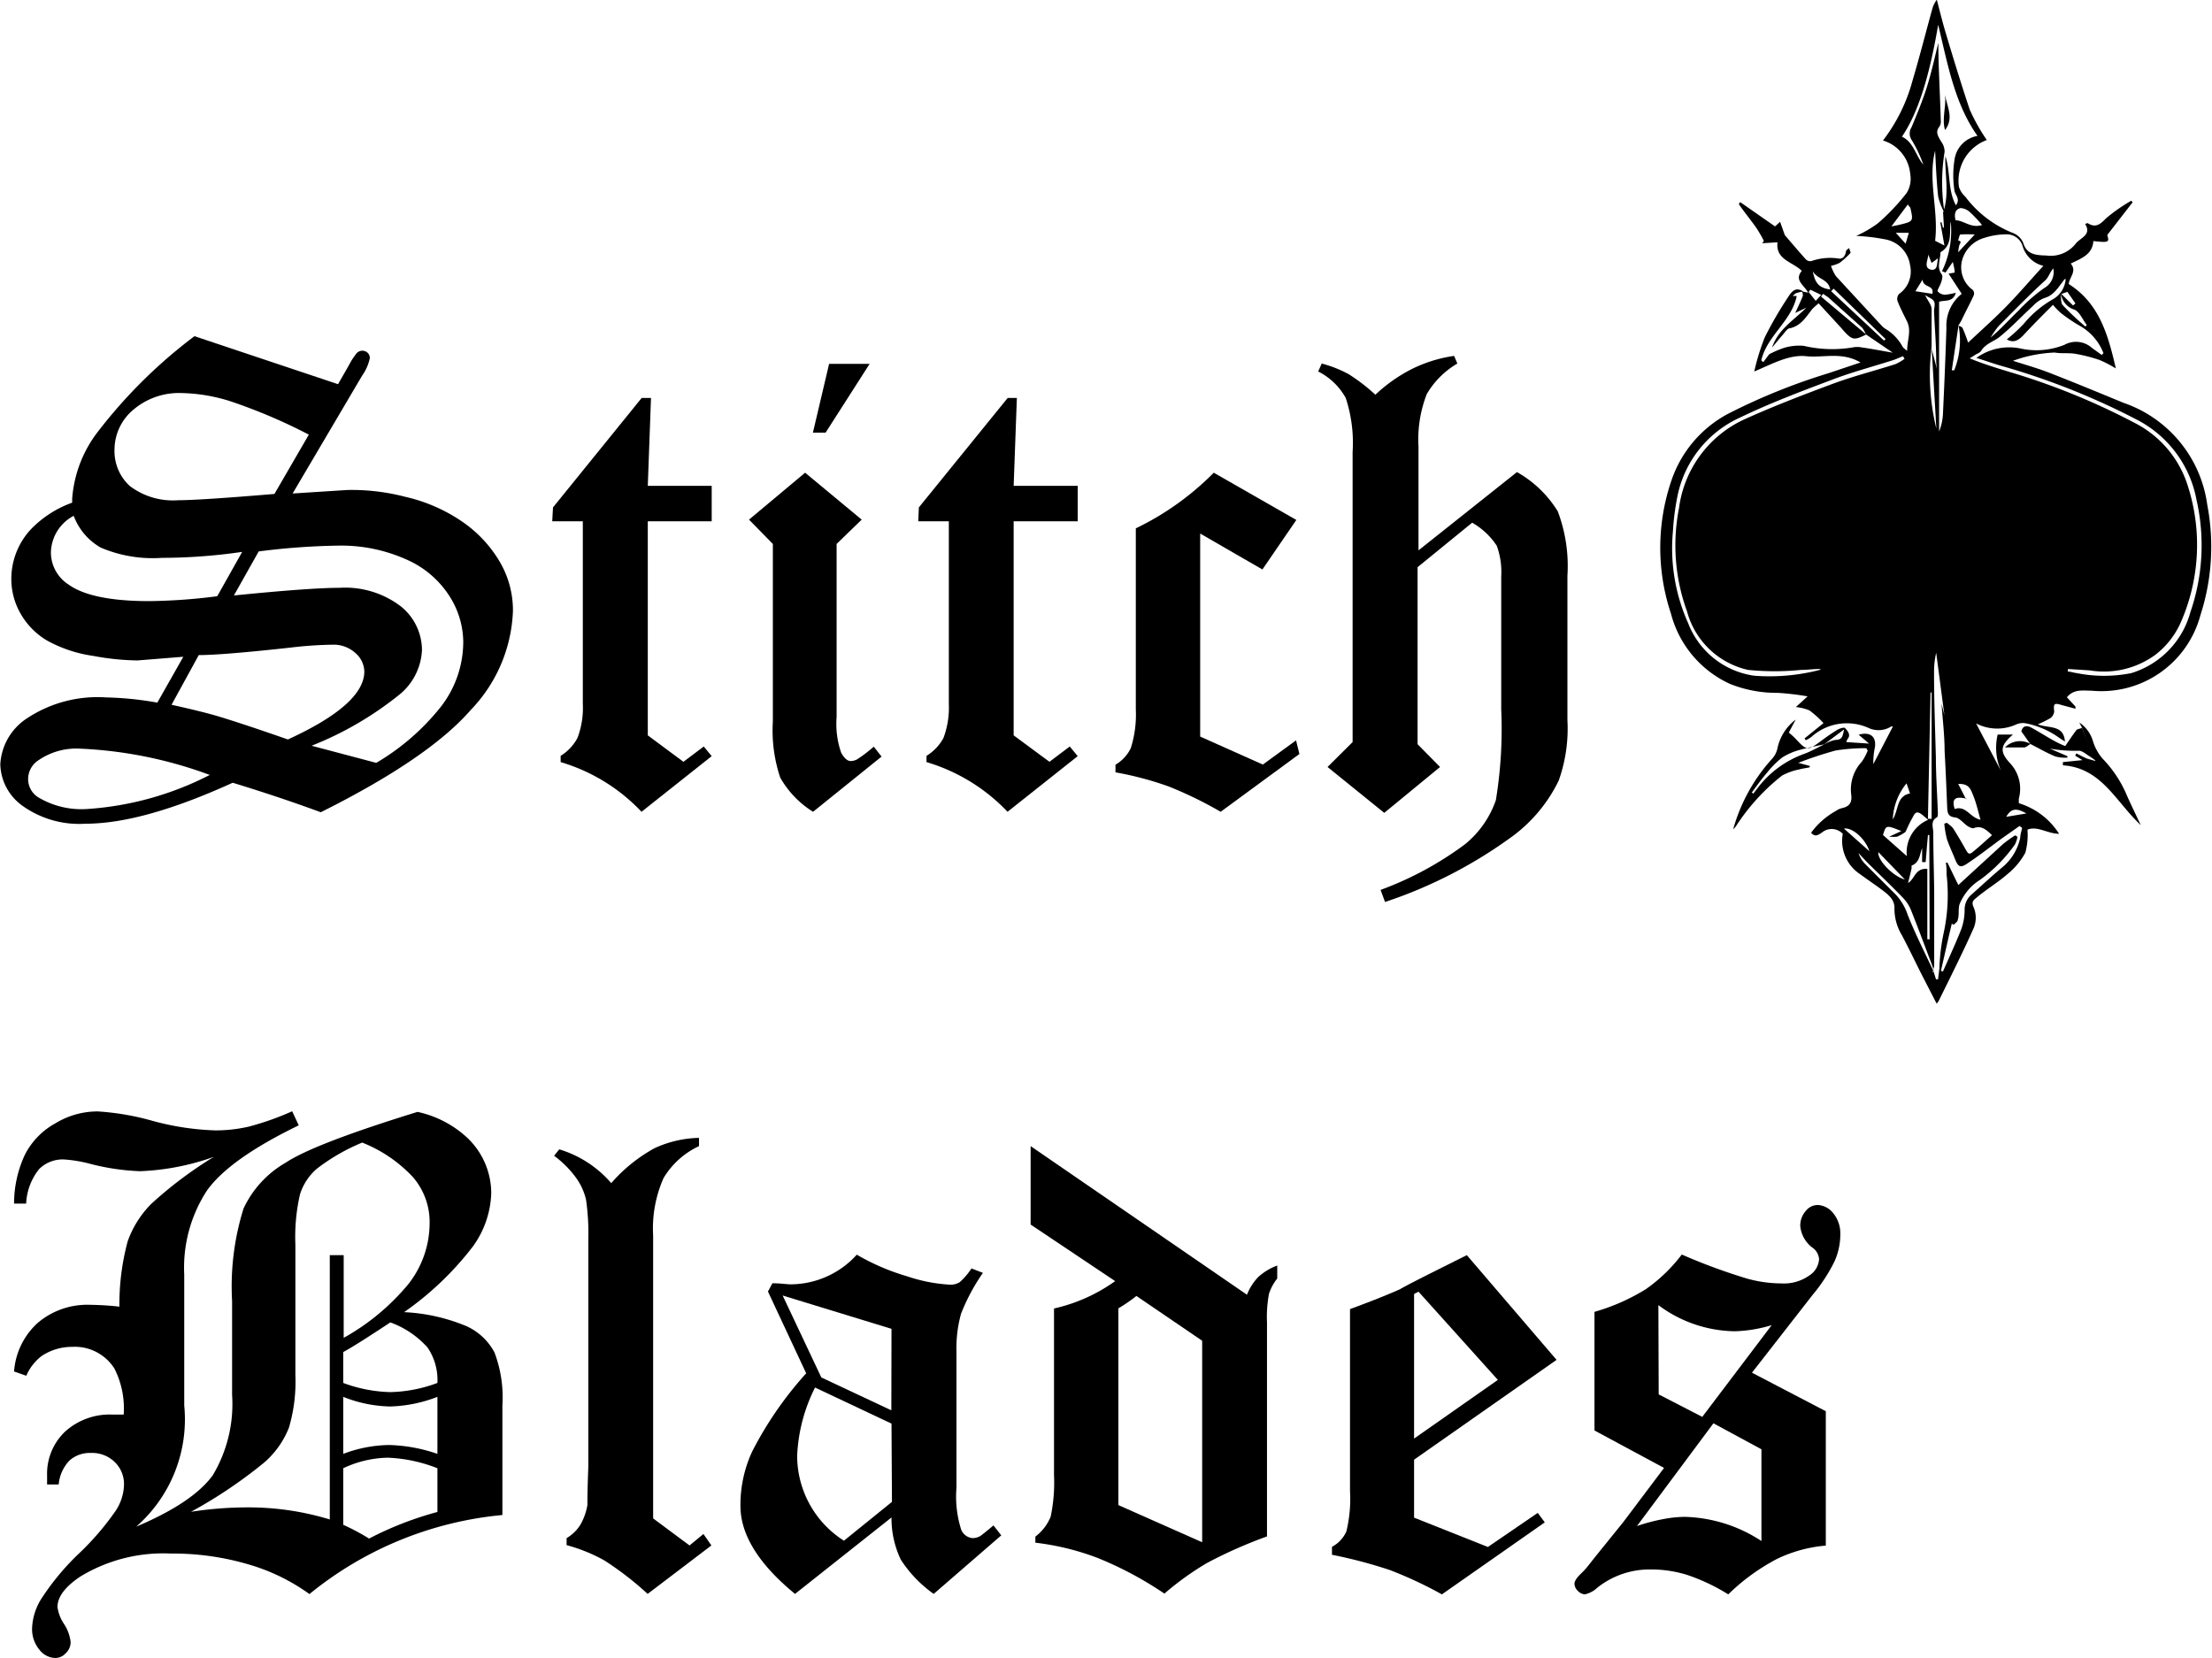 <svg id="Layer_1" data-name="Layer 1" xmlns="http://www.w3.org/2000/svg" viewBox="0 0 144.68 108.44"><path d="M205.69,241.33a7.76,7.76,0,0,0,1.4-.81,13.69,13.69,0,0,0,1.9-2,1.78,1.78,0,0,0,.23-1.25,2.51,2.51,0,0,0-1.78-2.18,11.18,11.18,0,0,0,1.93-3.91c.46-1.55.86-3.12,1.29-4.68a1.87,1.87,0,0,1,.3-.62c.2.76.38,1.51.61,2.26.49,1.65,1,3.3,1.54,4.92a12.45,12.45,0,0,0,1.12,2,2.83,2.83,0,0,0-1.82,3.07,1.46,1.46,0,0,0,.41.63,7.21,7.21,0,0,0,3.12,2.38,1.2,1.2,0,0,1,.67.64c.22.74.77.8,1.38.83l.1,0a2.09,2.09,0,0,0,2-.83l0,0c.34-.35,1-.56.57-1.23l.16-.06c.51.33.81.11,1.2-.3a10.93,10.93,0,0,1,1.66-1.16l.09.1-1.66,2.14c.14.48.11.51-.91.4-.06.88-.78,1.13-1.48,1.47.43.51-.1.9-.13,1.34,2,1.27,2.57,3.31,3.08,5.52a7.79,7.79,0,0,0-1.06-.55,10.28,10.28,0,0,0-1.61-.41c-.44-.07-.89,0-1.33-.08a9.07,9.07,0,0,0-2.73.54c.78.25,1.56.47,2.32.76,1.65.64,3.29,1.32,4.94,2a8.21,8.21,0,0,1,5.45,6.66,14.54,14.54,0,0,1-.45,7.23,6.7,6.7,0,0,1-7.1,4.93c-.57,0-1.17-.13-1.63.43l.56.61c0,.05,0,.1,0,.14l-.9-.24c-.5-.16-.55-.09-.49.42a.62.62,0,0,1-.26.44,7.66,7.66,0,0,1-.81.4c.69.28,1.69,0,1.77,1.12l-.32-.2a5.6,5.6,0,0,0-2.31-1,1.15,1.15,0,0,0-.54.08,3,3,0,0,1-2.64-.06l1.63,3.11a3.78,3.78,0,0,1-.22-2.38h1c-.83.71-.88,1.11-.21,1.85a2.44,2.44,0,0,1,.6,2.32,1.82,1.82,0,0,0,0,.32,4.77,4.77,0,0,1,2.63,2c-.75,0-1.43-.54-2.07-.27a4.44,4.44,0,0,1-.14,1.51,4.68,4.68,0,0,1-1.16,1.39c-.65.57-1.39,1-2.07,1.58-.18.14-.31.27-.14.62a1.77,1.77,0,0,1,0,1.32c-.72,1.62-1.52,3.2-2.3,4.79a1.09,1.09,0,0,1-.13.17l-1.08-2.1c-.39-.79-.78-1.59-1.19-2.37a3.36,3.36,0,0,1-.49-1.8c0-.52-.36-.82-.72-1.1s-1-.71-1.5-1.08a2.61,2.61,0,0,1-1.16-2.66,1,1,0,0,0-1.38-.07c-.22.14-.43.31-.69,0a5,5,0,0,1,1.61-1.42,1.18,1.18,0,0,1,.41-.19c.51-.11.67-.39.6-.9a2.66,2.66,0,0,1,.69-2.13,3.39,3.39,0,0,0,.39-.73l-.09-.16a12.57,12.57,0,0,0-2,.15,24.21,24.21,0,0,0-2.45.81l.75.2,0,.09c-.23.05-.47.08-.69.14a4,4,0,0,0-1.12.4,13.6,13.6,0,0,0-3,3.29,1.5,1.5,0,0,1-.2.23,11.42,11.42,0,0,1,2.55-4.62,1.46,1.46,0,0,0,.34-.65,3.17,3.17,0,0,1,1.2-1.91l-.45.85a5.12,5.12,0,0,1,.48.44c.67.73.77.74,1.56.16.37-.28.74-.54,1.13-.78.15-.09.45-.18.5-.12s.45.4.18.71a.78.78,0,0,0-.09.21l1.49.1-.68-.58c.76-.22,1.17.13,1.06.84a4.39,4.39,0,0,0-.1,1.08l1.28-2.46-.11,0a1.55,1.55,0,0,1-1.43.12,3.46,3.46,0,0,0-3.8.57,2.12,2.12,0,0,1-.36.21l-.08-.12,1.24-1a6.45,6.45,0,0,0-.92-.83,3,3,0,0,0-.89-.22l.77-.7a18.64,18.64,0,0,0-1.95-.23,8.19,8.19,0,0,1-3.14-.59,7,7,0,0,1-3.85-4.6,13.6,13.6,0,0,1,0-8.6,7.76,7.76,0,0,1,3.75-4.47,40.19,40.19,0,0,1,6.53-2.64l2.12-.71c-1.22-.72-2.42-.29-3.55-.41s-2.23.51-3.4,1a14.94,14.94,0,0,1,.69-2.24,25,25,0,0,1,1.54-2.65c.22-.34.49-.69,1-.32,0,0,.12,0,.3.06-.26-.5-.94-.82-.42-1.43-.6-.6-1.72-.72-1.59-1.87l-1,.06.11-.15a8.92,8.92,0,0,0-.49-.85c-.37-.53-.77-1-1.15-1.56l.09-.13,2.28,1.59.33-.3.31.87c.43.5.9,1.06,1.38,1.59a.41.41,0,0,0,.35.11,3.7,3.7,0,0,1,1.78-.17c.28.06.45-.18.49-.47,0-.08.14-.15.21-.22,0,.11.12.28.08.33a5.32,5.32,0,0,1-.7.64,2.28,2.28,0,0,1-.57.2,2.78,2.78,0,0,0,.32.67c1,1.09,2,2.17,3,3.25a1.16,1.16,0,0,0,.24.2,3.06,3.06,0,0,1,1.14,1.2,2.39,2.39,0,0,0,.28.24c0-.71.29-1.29,0-1.91-.22-.45-.45-.89-.63-1.35a.49.49,0,0,1,.1-.46,1.8,1.8,0,0,0,.72-1.89,2,2,0,0,0-1.66-1.69A13.18,13.18,0,0,0,205.69,241.33Zm13.39,3.81c0,.23,0,.55.09.69.47.51,1,1,1.51,1.43l.09-.1c-.26-.33-.45-.83-.79-1a1.26,1.26,0,0,1-.9-1.06l.79.78.16-.13-.53-.76Zm-8.49,3.45.38,1.46a4,4,0,0,1-.05-.6c0-1.06-.1-2.13-.14-3.19,0-.22.09-.46,0-.64s-.32-.24-.59-.42c.19.38.42.64.43.91,0,.82,0,1.65,0,2.48a14.77,14.77,0,0,0,.31,5.34c-.1-1.78-.21-3.56-.31-5.34Zm-7,26c-.51.11-1,.2-1.55.35a4.24,4.24,0,0,0-1.18.5,6,6,0,0,0-1,1c-.36.41-.67.86-1,1.3l.1.07.33-.43a6.68,6.68,0,0,1,3-2.17c.46-.17.89-.42,1.33-.63a2.06,2.06,0,0,1,.7-.28c.51,0,.48-.32.58-.69Zm-3.41-25.93c.37-1.2,1.42-1.8,2.24-2.63l-.72.34c.2-.43.36-.77.5-1.12a.68.68,0,0,0-.05-.27,2.6,2.6,0,0,0-.4.1,1,1,0,0,0-.21.18l.26,0c-.33,1.64-1.94,2.59-2.32,4.21l.13.12.39-.52a6.74,6.74,0,0,1,.92-.4,3.41,3.41,0,0,1,1.33-.15,8.11,8.11,0,0,0,3.18.11,1.58,1.58,0,0,1,.65,0c.65.09,1.29.22,2,.34l-1.76-1.2a1.78,1.78,0,0,0-.24-.43l-2.23-2-.33-.22-.13.18,2.95,2.48c-.77.39-.91.37-1.45-.22-.07-.07-.13-.15-.2-.23l-1.46-1.59c-.14.12-.28.24-.41.37-.41.52-.74,1.1-1.46,1.26-.17,0-.32.25-.45.4q-.39.45-.75.9Zm11.19-8.86c.43-1.21.11-2.45.15-3.68.35,1,.14,2.2.69,3.21.29-.38,0-.62-.09-.92a6.54,6.54,0,0,1,0-2.07,1.83,1.83,0,0,1,1.5-1.55c-1.51-2.15-1.94-4.68-2.57-7.27-.6,3.52-1.34,5.8-2.37,7.32.78.37.89,1.24,1.4,1.83a8.49,8.49,0,0,0-.78-1.64.75.75,0,0,1,0-.79c.36-.86.72-1.73,1-2.61.33-1.05.56-2.13.76-2.93,0,1.5.11,3.29.16,5.08a.6.6,0,0,1-.08.39c-.31.38-.08.66.11,1a1.09,1.09,0,0,1,.22.66,12.48,12.48,0,0,0,0,4,4.17,4.17,0,0,1-.42-1.07c-.11-1-.15-2.06-.2-3-.49,1.92.24,3.92,0,5.89l.61.31c-.1-.55-.18-1-.27-1.52l.08,0,.09.35h.07Zm1,7.42c.1,0,.25.07.28.15.14.31.25.63.36.94.86-.81,1.72-1.57,2.52-2.39s1.55-1.7,2.4-2.63a1.88,1.88,0,0,1-1.36-1.3,1.07,1.07,0,0,0-1-.76,4.66,4.66,0,0,0-1.5.23,2.1,2.1,0,0,0-1.44,1.41,1.82,1.82,0,0,0,.69,2,.37.37,0,0,1,.06.34c-.24.53-.5,1-.76,1.55-.07.15-.16.29-.24.43l-.44,2.93.16,0a5.25,5.25,0,0,0,.27-3Zm-1.62,42.22c0-.15-.07-.29-.11-.44-.45-1.18-.89-2.37-1.36-3.55a2.55,2.55,0,0,0-.52-.81c-.73-.76-1.5-1.49-2.25-2.23-.23-.23-.45-.47-.67-.71a1.83,1.83,0,0,0,.45.73c.67.68,1.35,1.35,2,2a3.64,3.64,0,0,1,.76,1.29c.49,1.25,1.11,2.46,1.68,3.68l.18.56.13,0,.09-.71a13,13,0,0,1,.27-2.28,11.68,11.68,0,0,0,.2-3.86c0-.26,0-.52-.05-.78l.11,0c.22.45.43.9.71,1.46l2.91-2.67a7.91,7.91,0,0,1,.81-.58l.15.1a2,2,0,0,1-.17.5,10,10,0,0,1-2.28,2.31,3.39,3.39,0,0,0-1.35,1.62c-.09.32,0,.67-.11,1,0,.12-.17.22-.26.32l-.13-.07c-.24,1-.47,2.05-.71,3.08l.13.05c.41-.93.83-1.83,1.2-2.77a3.72,3.72,0,0,0,.22-1.24,1.3,1.3,0,0,1,.42-1c.69-.61,1.36-1.24,2.07-1.83a3.42,3.42,0,0,0,1.15-1.93c0-.21.08-.42.12-.63l-.17-.12-1.18.83c-.75.55-1.49,1.13-2.26,1.64-.44.29-.58.19-.78-.31s-.38-.86-.53-1.31a6.74,6.74,0,0,1-.17-1l.16-.06a2.36,2.36,0,0,1,.41.35c.29.46.57.93.83,1.4.11.18.19.37.41.2.45-.36.87-.75,1.31-1.14-.41-.4-.73-.65-1.22-.45-.09,0-.26-.07-.37-.14-.28-.19-.53-.54-.82-.57-.46-.05-.5-.29-.52-.63-.05-1.25-.1-2.49-.17-3.73,0-1-.13-2.06-.2-3.08h0l.19.77h0l-.54-4.1a5.52,5.52,0,0,0-.14,1.28c0,1.85.07,3.71.12,5.57,0,1.21.09,2.41.13,3.62,0,.1,0,.26-.06.29-.45.25-.24.67-.24,1,0,1.35.05,2.69.06,4,0,1.57,0,3.14,0,4.71a2.12,2.12,0,0,1-.12.41Zm8.78-19.7v.09c.2,0,.39.08.59.1a9.08,9.08,0,0,0,3.56,0,5.74,5.74,0,0,0,3.87-4,13.4,13.4,0,0,0,.4-7.32,7.43,7.43,0,0,0-3.89-5.25,47.12,47.12,0,0,0-8.71-3.48c-.58-.16-1.14-.36-1.8-.57a3.68,3.68,0,0,1,2.86-.62,4.88,4.88,0,0,0,2.91-.24,1.56,1.56,0,0,1,1.79.21l.64.46.11-.12a3.51,3.51,0,0,0-1.55-1.79,10.38,10.38,0,0,1-1.24-.84,4.4,4.4,0,0,1-.51-.53c-.63.63-1.23,1.23-1.81,1.85-.34.37-.68.72-1.21.41a11.22,11.22,0,0,0,1.09-1,7,7,0,0,1,1.88-1.6,1.66,1.66,0,0,0,.88-1.35c-.1,0-.12.08-.16.13-.35.45-.63.95-1.25,1.12a2.08,2.08,0,0,0-.74.52c-.73.67-1.4,1.39-2.15,2-.39.32-.94.45-1.23.93-.07.12-.24.17-.37.25l-.38.24c.95.39,1.83.65,2.71.92a45.13,45.13,0,0,1,8.21,3.37,6.94,6.94,0,0,1,3.36,4.09,12.59,12.59,0,0,1-.45,8.84,5.45,5.45,0,0,1-1.71,2.19,5.71,5.71,0,0,1-4.27,1l-1.42-.09Zm-16.24-.08c-.41,0-.82.06-1.22.06a17.27,17.27,0,0,1-3.45,0,5.34,5.34,0,0,1-4-3.84,12.6,12.6,0,0,1-.52-6.75,7.45,7.45,0,0,1,4.23-5.78c1.94-.88,3.93-1.64,5.92-2.38,1.31-.48,2.66-.82,4-1.25a3,3,0,0,0,.6-.35l-.1-.17c-.24.09-.48.21-.72.28-1.35.43-2.72.79-4,1.29-2,.75-4,1.51-5.89,2.42a7.21,7.21,0,0,0-4.15,5.2,16.16,16.16,0,0,0-.29,2.28,11.94,11.94,0,0,0,1,6,5.44,5.44,0,0,0,4.32,3.43,13.11,13.11,0,0,0,4.36-.4Zm8.6-29.38c-.16.73.17,1.62-.69,2.12,0,.47-.27,1,.08,1.44.1.14,0,.47-.11.71s-.19.36-.15.41a.67.67,0,0,0,.46.22,4.07,4.07,0,0,0,.72-.13c-.17.65-.74.46-1.09.59v8.48a3.45,3.45,0,0,0,.25-1.1c.09-1.89.17-3.78.23-5.67a2.65,2.65,0,0,1,1-2.23l-.86-1.32.4-.07c0-.25-.08-.47-.12-.7l-.48.7-.23-.09a6.11,6.11,0,0,0,.56-3.36Zm-1.51,39.23c-.26-.2-.43-.41-.64-.46s-.31.23-.4.39c-.18.32-.33.67-.43.88a2.73,2.73,0,0,1-.55.31,2.83,2.83,0,0,1-.51,0l.79-.37c-1-.4-1-.4-1.2.26l1.56,1.38a2.32,2.32,0,0,1,1.38-2.37Zm2.54-1.36c-.76-.19-1,0-.79.67.74-.26,1,.57,1.69.7-.16-.55-.27-1.07-.46-1.54s-.29-.83-1-.8c.18.34.33.64.51,1Zm-2.45,2.37h-.09l-.15,1.77H210v-.91c-.17.43-.15.93-.69,1.14,0,0,0,.12,0,.19-.07.31-.15.63-.23.95.44-.26.47-1,1.26-.92v4.6h.15Zm8.15-37.11c-.29.31-.32.62-.61.87-1,.91-2,1.94-3,2.94a6,6,0,0,0-.53.76c.67-.56,1.23-1.19,1.84-1.78a10.92,10.92,0,0,1,1.67-1.46,1.2,1.2,0,0,0,.58-1.33Zm-8,27.79h-.07l-.17,8.26h.24Zm1.57-30.89c.53,0,1,.54,1.73.31a8.23,8.23,0,0,0-.78-.83,1,1,0,0,0-.62-.28c-.35.07-.44.38-.33.8Zm-4.68,7.87.1-.1-3.4-3.3-.16.17Zm.39-7.35-.13-.08c.25-.05.51-.09.76-.15.9-.22.9-.22.7-1.11,0,0,0,0-.17-.21Zm5.54.41a6.94,6.94,0,0,0-.93,0c-.07,0-.1.25-.16.39.29.05.12.19.08.32a2.34,2.34,0,0,0-.07.45Zm-6.89,40.34c-.24-.79-1.12-1.58-1.66-1.48Zm.59.06c-.09.47.9,1.56,1.73,1.79Zm2.07-3.84-.23-.66a4,4,0,0,0-.9,2.36c.4-.65.23-1.52,1.13-1.7Zm1.46-32.68c.14-.61-.61-.37-.64-.93l-.47.76Zm-6.68-.27c-.11-.71-.85-.67-1.14-1.21C203,244.46,203.28,244.73,204,244.84Zm6.41-2.3c0,.35-.36.92.25,1,.38,0,.31-.42.39-.76l-.42.31-.22-.55Zm5.1,36.78,1.32-.22c-.67-.38-1-.33-1.32.22Zm-6.37-38.2h-.85l.64.71Zm-6.44,3.72-.11.15.46.58.36-.39Z" transform="translate(-84.28 -225.9)"/><path d="M220.46,273.51l-.18-.35a2.2,2.2,0,0,1,.89,1.21,3.23,3.23,0,0,0,.62,1.14,7.79,7.79,0,0,1,1.62,2.46c.27.6.55,1.18.89,1.9-1.64-1.53-2.56-3.74-5.09-3.91a1.55,1.55,0,0,1,0-.21l1.28-.13-.48-.29.08-.15c.23.12.46.24.69.34l.56.16c-.15-.32-.3-.63-.44-.95S220.62,273.92,220.46,273.51Z" transform="translate(-84.28 -225.9)"/><path d="M220.46,273.51c.16.41.31.82.48,1.22s.29.63.44.94c-.15-.1-.3-.22-.45-.31s-.5-.39-.7-.35a9.76,9.76,0,0,1-1.87-.14l1.14.49v.1a2.53,2.53,0,0,1-.79-.08c-.56-.23-1.09-.54-1.64-.82v0l-.58-.82c.07-.33.32-.44.68-.23.52.28,1,.6,1.54.89a5.8,5.8,0,0,0,.65.3c.25-.36.49-.73.75-1.07C220.2,273.58,220.35,273.56,220.46,273.51Z" transform="translate(-84.28 -225.9)"/><path d="M217.08,274.57c-.13.07-.25.2-.39.22-.38,0-.76,0-1.27,0a1.38,1.38,0,0,1,1.68-.22Z" transform="translate(-84.28 -225.9)"/><path d="M211.5,234.41c-.23-.75.09-1.52,0-2.29C211.63,232.88,212.1,233.62,211.5,234.41Z" transform="translate(-84.28 -225.9)"/><path d="M97,247.89l9.39,3.14.7-1.22a4.57,4.57,0,0,1,.53-.82.51.51,0,0,1,.72,0,.48.48,0,0,1,.13.33,3.07,3.07,0,0,1-.51,1.16l-4.54,7.7,3.6-.23a14,14,0,0,1,3.78.45,10.83,10.83,0,0,1,3.71,1.62,8.27,8.27,0,0,1,2.43,2.58,6.27,6.27,0,0,1,.89,3.27,9.85,9.85,0,0,1-2.76,6.47q-2.76,3.17-9.81,6.69c-1.65-.61-3.57-1.26-5.76-1.93-3.91,1.78-7.11,2.68-9.63,2.68a6.37,6.37,0,0,1-4.13-1.18,3.44,3.44,0,0,1-1.44-2.71,3.84,3.84,0,0,1,1.74-3,8.35,8.35,0,0,1,5.19-1.37,21.25,21.25,0,0,1,3.34.34l1.7-3-3,.24a16.75,16.75,0,0,1-2.91-.3,8.77,8.77,0,0,1-3-1,4.83,4.83,0,0,1-1.75-1.79,4.56,4.56,0,0,1-.59-2.23,4.77,4.77,0,0,1,1.31-3.29A7.09,7.09,0,0,1,89,258.78l0-.25a8.14,8.14,0,0,1,1.72-4.44A32.88,32.88,0,0,1,97,247.89Zm1,28.7a27.81,27.81,0,0,0-8.49-1.72,4.37,4.37,0,0,0-2.7.75,1.47,1.47,0,0,0-.69,1.22,1.4,1.4,0,0,0,.69,1.23,5.5,5.5,0,0,0,3.14.75A20.45,20.45,0,0,0,98,276.59ZM100.12,262a36.93,36.93,0,0,1-5.25.39,8.68,8.68,0,0,1-4-.67,4,4,0,0,1-1.77-2.08,2.78,2.78,0,0,0-1.49,2.38,2.5,2.5,0,0,0,1.16,2.12c1,.72,2.78,1.08,5.27,1.08a37.66,37.66,0,0,0,4.45-.32Zm4.36-7.67a36,36,0,0,0-5.09-2.17,11.25,11.25,0,0,0-3.22-.55,4.61,4.61,0,0,0-3.18,1.1,3.41,3.41,0,0,0-1.22,2.58,3.09,3.09,0,0,0,1,2.4,4.67,4.67,0,0,0,3.17.93q1.4,0,6.29-.41ZM95.5,272c1.31.29,2.38.55,3.2.8s2.3.73,4.41,1.47q5-2.29,5-4.45a1.65,1.65,0,0,0-.59-1.21,2.12,2.12,0,0,0-1.5-.54,26.1,26.1,0,0,0-2.74.19c-3,.33-5,.49-6,.49Zm4.08-7.15q5-.5,6.9-.5a6,6,0,0,1,4,1.2,3.68,3.68,0,0,1,1.4,2.87,4,4,0,0,1-1.37,2.83,22.07,22.07,0,0,1-5.85,3.43l4.23,1.12a15.28,15.28,0,0,0,4.21-3.65,6.94,6.94,0,0,0,1.48-4.3,5.65,5.65,0,0,0-.93-3,6.35,6.35,0,0,0-2.85-2.38,10.44,10.44,0,0,0-4.42-.88,45.71,45.71,0,0,0-5.18.38Z" transform="translate(-84.28 -225.9)"/><path d="M120.45,259.09l5.8-7.16h.61l-.21,5.75h4.18V260h-4.18v14l2.33,1.73,1.33-1,.52.63L126.24,279a11.91,11.91,0,0,0-5.29-3.25v-.41a3.05,3.05,0,0,0,1.1-1.17,5.49,5.49,0,0,0,.35-2.23V260h-2Z" transform="translate(-84.28 -225.9)"/><path d="M136.94,256.82l3.7,3.07L139,261.48v11.33a5.72,5.72,0,0,0,.3,2.33c.2.36.41.54.62.54a.88.88,0,0,0,.42-.11,9,9,0,0,0,1.09-.83l.51.65L137.46,279a6.29,6.29,0,0,1-2.15-2.24,9.75,9.75,0,0,1-.48-3.67V261.48l-1.56-1.59Zm1.57-7.12h2.65l-2.88,4.5h-.83Z" transform="translate(-84.28 -225.9)"/><path d="M144.38,259.09l5.81-7.16h.6l-.21,5.75h4.19V260h-4.19v14l2.34,1.73,1.33-1,.52.63L150.18,279a12,12,0,0,0-5.3-3.25v-.41a3.09,3.09,0,0,0,1.11-1.17,5.67,5.67,0,0,0,.35-2.23V260h-2Z" transform="translate(-84.28 -225.9)"/><path d="M163.67,256.82l5.4,3.09-2.22,3.24-4.07-2.35v13.28l4.1,1.83,2.17-1.58.22.89L164.12,279a25.78,25.78,0,0,0-3.41-1.66,21.39,21.39,0,0,0-3.47-.92v-.5a2.51,2.51,0,0,0,1-1.08,7.26,7.26,0,0,0,.33-2.54V260.46A18.38,18.38,0,0,0,163.67,256.82Z" transform="translate(-84.28 -225.9)"/><path d="M179.39,249.18l.21.5a5.57,5.57,0,0,0-2,2,8.15,8.15,0,0,0-.54,3.44v6.78l6.44-5.12a7.39,7.39,0,0,1,2.67,2.57,10.12,10.12,0,0,1,.63,4.22v9.44a10.12,10.12,0,0,1-.57,3.95,9.92,9.92,0,0,1-3.3,3.84,30.16,30.16,0,0,1-8.06,4.1l-.29-.79a21.79,21.79,0,0,0,5.54-3,6.44,6.44,0,0,0,2-2.87,28.89,28.89,0,0,0,.35-5.95V263.6a5,5,0,0,0-.29-2,4.74,4.74,0,0,0-1.61-1.51L177,263v11.58l1.47,1.49-3.65,3-3.71-3,1.64-1.63V255.46a9.39,9.39,0,0,0-.45-3.53,4.24,4.24,0,0,0-1.8-1.73l.23-.52a7.84,7.84,0,0,1,1.77.7,12.07,12.07,0,0,1,1.74,1.34A10.13,10.13,0,0,1,176.7,250,9.12,9.12,0,0,1,179.39,249.18Z" transform="translate(-84.28 -225.9)"/><path d="M111.59,298.63a6.93,6.93,0,0,1,3.26,1.7,5,5,0,0,1,1.56,3.64,6.26,6.26,0,0,1-1.22,3.49,20.22,20.22,0,0,1-4.48,4.27,12,12,0,0,1,4.09.92,3.9,3.9,0,0,1,1.82,1.71,8.28,8.28,0,0,1,.52,3.47V325a23.37,23.37,0,0,0-12.62,5.17,13,13,0,0,0-3.44-1.77,17.46,17.46,0,0,0-5.62-.88,10.45,10.45,0,0,0-5.92,1.5c-1,.67-1.5,1.33-1.5,2a2.63,2.63,0,0,0,.43,1.11,2.7,2.7,0,0,1,.43,1.18,1,1,0,0,1-.32.73.92.92,0,0,1-.68.31,1.35,1.35,0,0,1-1.05-.55,2.09,2.09,0,0,1-.47-1.43,3.9,3.9,0,0,1,.57-1.84,16.45,16.45,0,0,1,2.48-3,17.76,17.76,0,0,0,2.43-2.83,3.22,3.22,0,0,0,.53-1.66,2,2,0,0,0-.61-1.51,2.11,2.11,0,0,0-1.55-.59,2,2,0,0,0-1.39.48,2.57,2.57,0,0,0-.72,1.58h-.76c0-.27,0-.46,0-.58a3.8,3.8,0,0,1,1.17-2.87,4.35,4.35,0,0,1,3.13-1.12l.71,0a5.78,5.78,0,0,0-.6-3A3.06,3.06,0,0,0,89,314a3.58,3.58,0,0,0-2,.6,3.24,3.24,0,0,0-1,1.29l-.8-.28a4.75,4.75,0,0,1,1.55-3.18,5,5,0,0,1,3.42-1.18,18.86,18.86,0,0,1,1.92.12,15.83,15.83,0,0,1,.54-4.27,6.61,6.61,0,0,1,1.54-2.45,26.43,26.43,0,0,1,4.1-3.08,16.13,16.13,0,0,1-4.83.94,15.14,15.14,0,0,1-3.33-.5,8.82,8.82,0,0,0-1.68-.27,2.19,2.19,0,0,0-1.59.63,3.89,3.89,0,0,0-.85,2.26h-.79a7.55,7.55,0,0,1,.7-3.18,4.85,4.85,0,0,1,2-2.07,5.3,5.3,0,0,1,2.77-.78,17,17,0,0,1,3.6.62,17.57,17.57,0,0,0,4.08.62,9.63,9.63,0,0,0,2.22-.25,18.41,18.41,0,0,0,2.82-1l.43.92q-4.52,2.19-6,4.26a9.23,9.23,0,0,0-1.49,5.5v8.56a9.32,9.32,0,0,1-3.14,7.93q3.69-1.56,5-3.35a9.07,9.07,0,0,0,1.27-5.27V311a17.08,17.08,0,0,1,.75-6.05,6.74,6.74,0,0,1,2.76-3Q104.82,300.72,111.59,298.63Zm-3.6,2a12.87,12.87,0,0,0-3,1.73,3.66,3.66,0,0,0-1.09,1.67,12.46,12.46,0,0,0-.3,3.28v8.53a10.63,10.63,0,0,1-.42,3.44,5.86,5.86,0,0,1-1.6,2.27,30.79,30.79,0,0,1-4.81,3.24,24.14,24.14,0,0,1,3.65-.29,18.24,18.24,0,0,1,5.43.79V308h.91v5.41a14.85,14.85,0,0,0,4.25-3.54,6.47,6.47,0,0,0,1.37-3.95,4.5,4.5,0,0,0-1.07-3A9.09,9.09,0,0,0,108,300.65Zm-1.26,15.73a9.43,9.43,0,0,0,3.08.6,9.34,9.34,0,0,0,3.08-.6,3.79,3.79,0,0,0-.64-2.31,6,6,0,0,0-2.44-1.65c-1.51,1-2.54,1.65-3.08,1.94Zm6.16.91a9.22,9.22,0,0,1-3.08.63,8.68,8.68,0,0,1-3.08-.63V321a8.78,8.78,0,0,1,3-.58,10.43,10.43,0,0,1,3.16.58Zm0,4.67a9.88,9.88,0,0,0-3.24-.69,7.09,7.09,0,0,0-2.92.69v3.7a14.25,14.25,0,0,1,1.69.9,22,22,0,0,1,4.47-1.74Z" transform="translate(-84.28 -225.9)"/><path d="M130,300.33v.54a5.32,5.32,0,0,0-2.32,2.09,8.13,8.13,0,0,0-.68,3.76v18.5l2.38,1.77.91-.75.52.75-4.17,3.17a20.57,20.57,0,0,0-2.83-2.19,10.82,10.82,0,0,0-2.47-1v-.46a2.59,2.59,0,0,0,.91-.89,3.89,3.89,0,0,0,.45-1.27c0-.17,0-1,.06-2.5V307a15.37,15.37,0,0,0-.15-2.63A4,4,0,0,0,122,303a6.61,6.61,0,0,0-1.48-1.5l.34-.42a7.25,7.25,0,0,1,3.4,2.21A10.32,10.32,0,0,1,127.1,301,7.32,7.32,0,0,1,130,300.33Z" transform="translate(-84.28 -225.9)"/><path d="M147.82,308.87l.75.29a12.91,12.91,0,0,0-1.43,2.67,8.41,8.41,0,0,0-.3,2.51v8.86a7.15,7.15,0,0,0,.31,2.76.89.89,0,0,0,.75.55,1.06,1.06,0,0,0,.47-.12c.1-.06.4-.3.89-.71l.51.65-4.42,3.83a8.18,8.18,0,0,1-2.15-2.24,6.27,6.27,0,0,1-.61-2.76l-6.31,5q-3.57-2.93-3.57-5.76a8.29,8.29,0,0,1,.77-3.56,23.76,23.76,0,0,1,3.53-5.11l-2.5-5.35.29-.54c.54,0,.94.07,1.2.07a5.86,5.86,0,0,0,4.32-1.94,14.69,14.69,0,0,0,3.31,1.42,10.5,10.5,0,0,0,2.75.54,1.12,1.12,0,0,0,.67-.16A4.31,4.31,0,0,0,147.82,308.87Zm-5.23,3.95-7.12-2.18L138,316l4.58,2.15Zm0,6.2-5-2.36a10.92,10.92,0,0,0-1.17,4.46,6.59,6.59,0,0,0,3.06,5.56l3.14-2.54Z" transform="translate(-84.28 -225.9)"/><path d="M151.69,300.87l14.15,9.72a3.57,3.57,0,0,1,.74-1.16,3.78,3.78,0,0,1,1.24-.75v.85a3.18,3.18,0,0,0-.54,1,8.26,8.26,0,0,0-.13,1.87v14a30.11,30.11,0,0,0-3.93,1.74,19.13,19.13,0,0,0-2.78,2,23.41,23.41,0,0,0-4.36-2.33,16.93,16.93,0,0,0-4.08-1v-.4a3.09,3.09,0,0,0,1-1.3,10.83,10.83,0,0,0,.22-2.72v-10.9a11,11,0,0,0,4-1.79L151.69,306Zm11.22,12.73-4.3-2.93a10.29,10.29,0,0,1-1.18.81v12.87l5.48,2.43Z" transform="translate(-84.28 -225.9)"/><path d="M180.22,308l5.87,6.85-9.32,6.53v3.79l4.83,1.92,3.26-2.23.46.62-6.73,4.71a26.78,26.78,0,0,0-3.4-1.59,31.27,31.27,0,0,0-3.79-1v-.52a2.12,2.12,0,0,0,.94-1,9,9,0,0,0,.24-2.65v-11.9c1.31-.48,2.39-.91,3.25-1.29C176.45,309.88,177.92,309.15,180.22,308Zm-3.16,2.39-.29.15V320l5.48-3.84Z" transform="translate(-84.28 -225.9)"/><path d="M198.87,315.69l4.83,2.52V327a9.1,9.1,0,0,0-3.17.86,13.53,13.53,0,0,0-3.21,2.33,12.78,12.78,0,0,0-2.68-1.27,7.92,7.92,0,0,0-2.4-.36,5.5,5.5,0,0,0-3.48,1.19,1.76,1.76,0,0,1-.82.44.7.7,0,0,1-.46-.23.68.68,0,0,1-.22-.46c0-.17.14-.39.43-.67s.45-.48.85-1l1.9-2.35,2.68-3.56-4.55-2.45v-7.76a13.3,13.3,0,0,0,3.37-1.49,10.51,10.51,0,0,0,2.34-2.26,38,38,0,0,0,4.29,1.58,8.47,8.47,0,0,0,2.22.31,2.88,2.88,0,0,0,1.82-.51,1.38,1.38,0,0,0,.65-1.07,1,1,0,0,0-.42-.75,2,2,0,0,1-.81-1.41,1.44,1.44,0,0,1,.36-1,1,1,0,0,1,.79-.39,1.38,1.38,0,0,1,1,.53,2.09,2.09,0,0,1,.47,1.41,4.35,4.35,0,0,1-.38,1.75,11.07,11.07,0,0,1-1.44,2.2ZM196.35,319l-5,6.72a12,12,0,0,1,1.7-.45,7.83,7.83,0,0,1,1.44-.15,9.57,9.57,0,0,1,5,1.58v-6Zm-3.58-1.89,2.85,1.47,4.54-6a9.2,9.2,0,0,1-2.41.4,8.52,8.52,0,0,1-5-1.71Z" transform="translate(-84.28 -225.9)"/></svg>